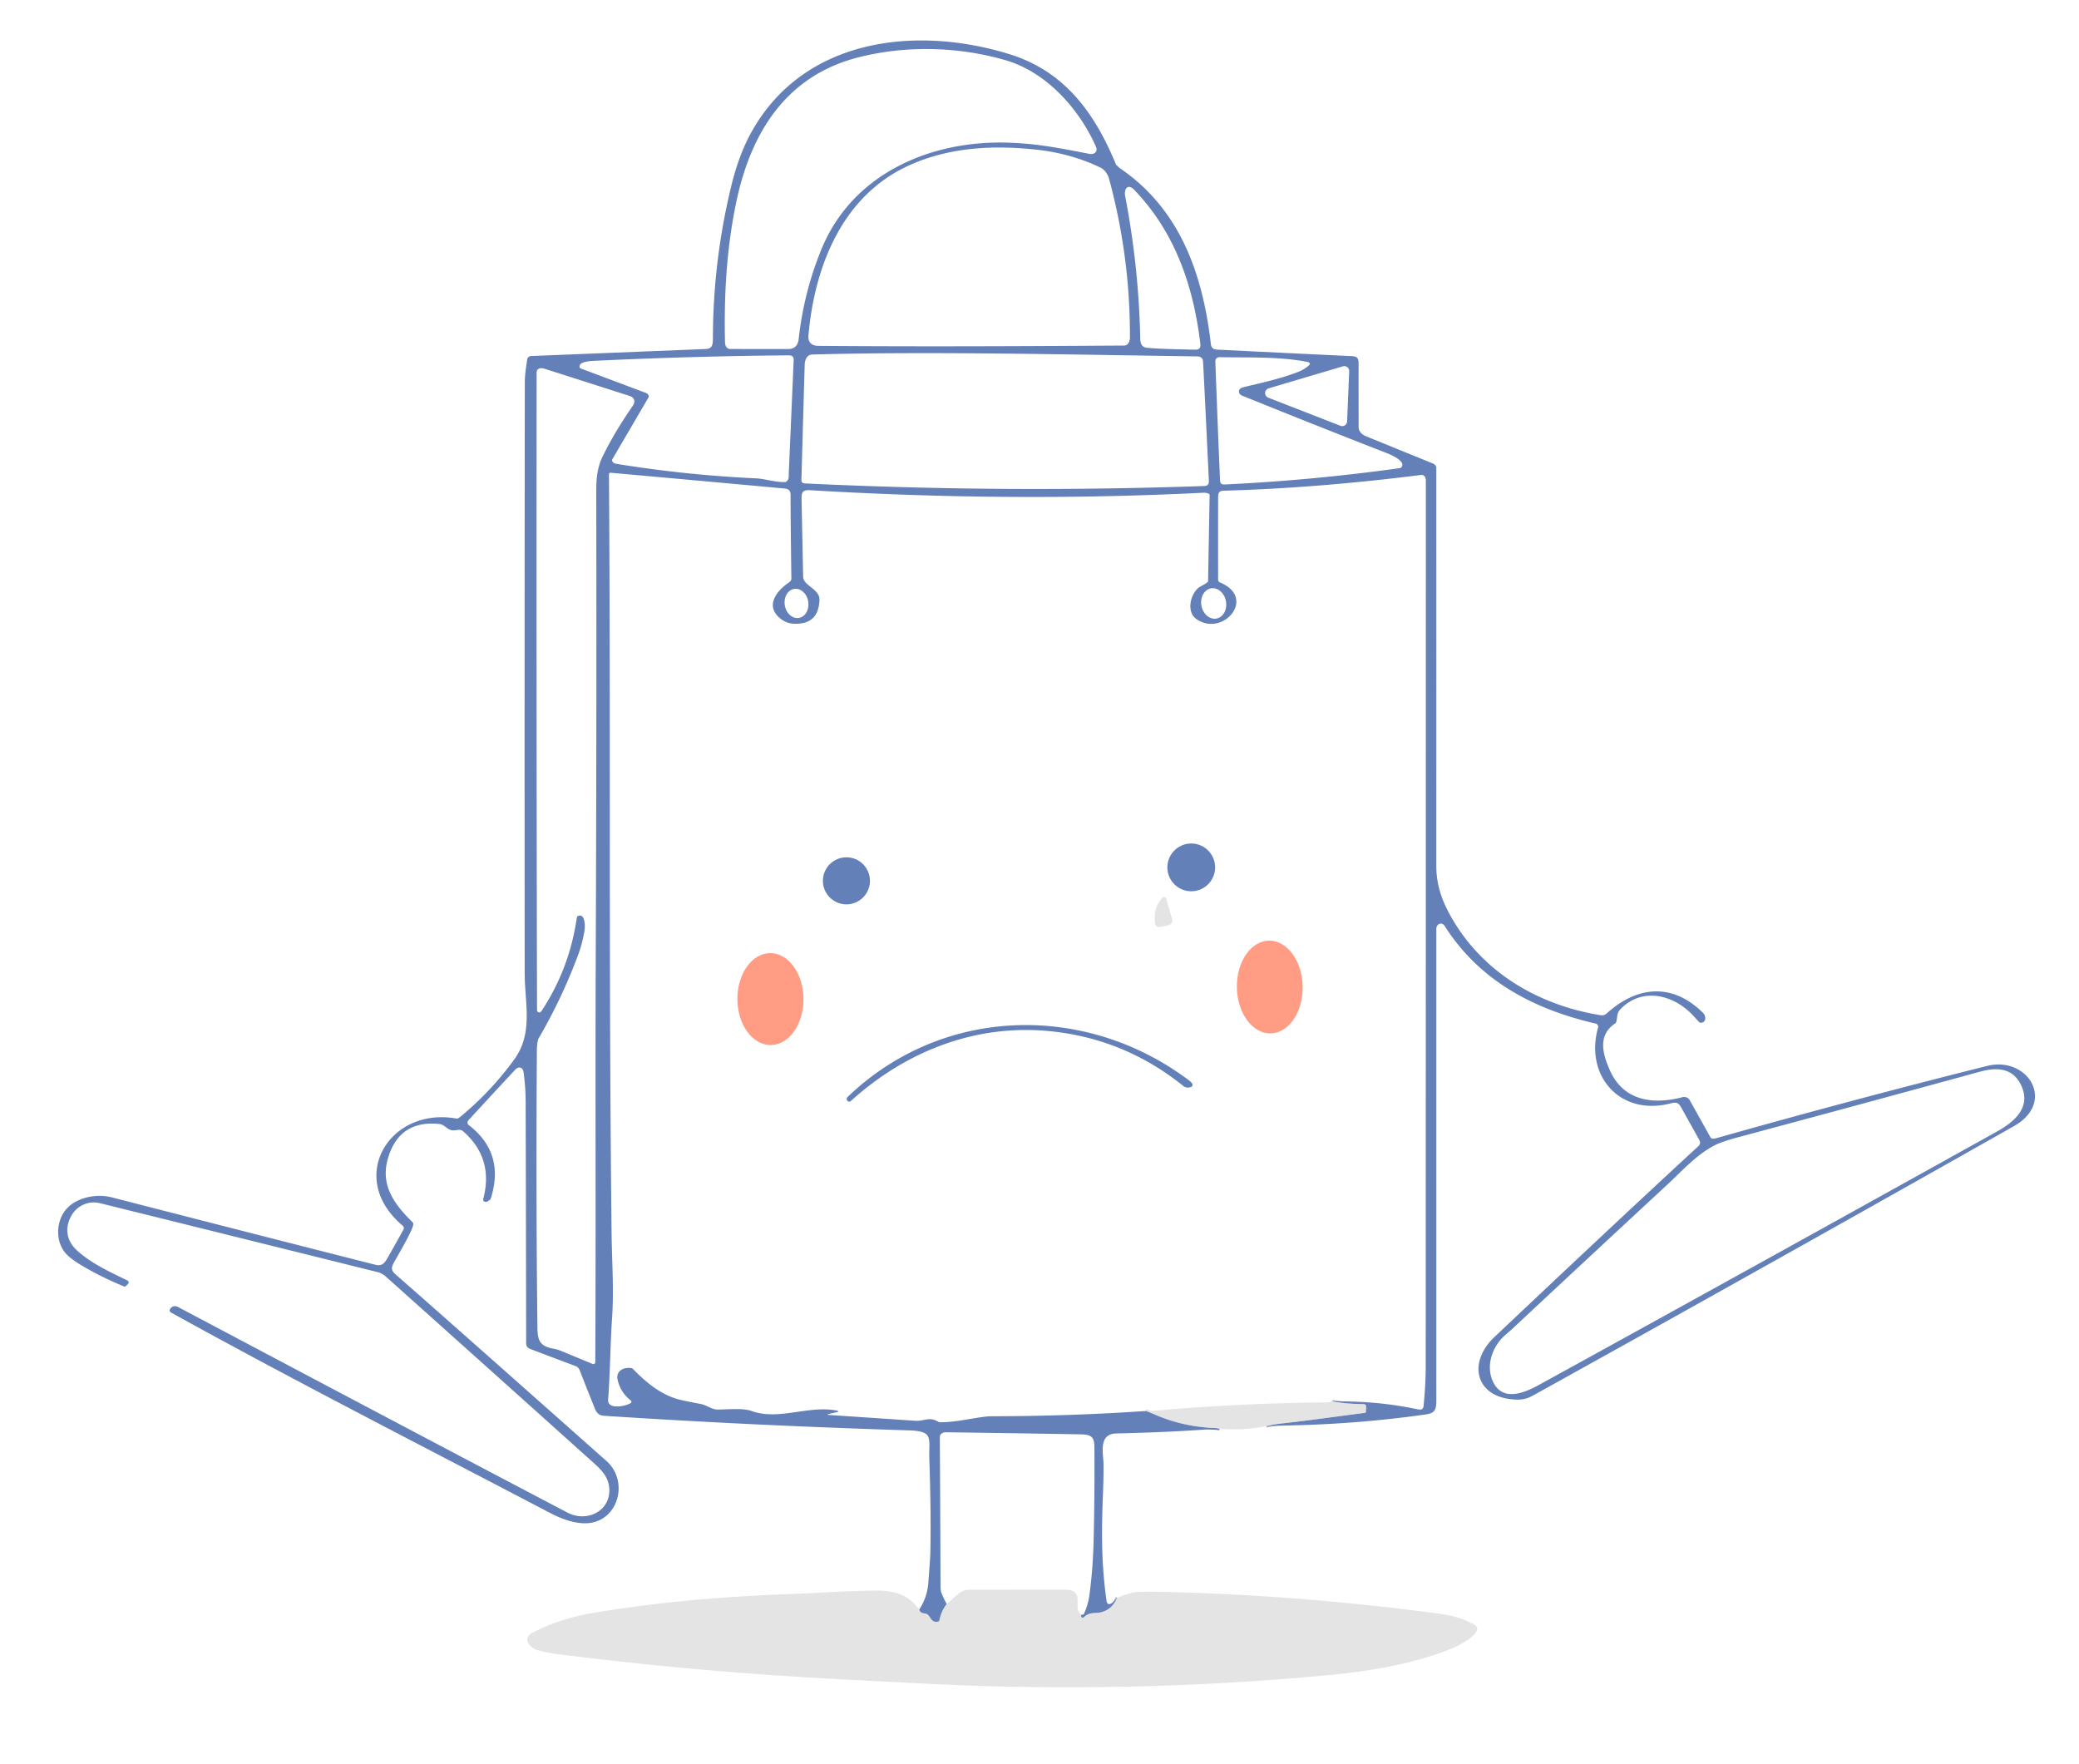 <?xml version="1.0" encoding="UTF-8" standalone="no"?>
<!DOCTYPE svg PUBLIC "-//W3C//DTD SVG 1.1//EN" "http://www.w3.org/Graphics/SVG/1.1/DTD/svg11.dtd">
<svg xmlns="http://www.w3.org/2000/svg" version="1.1" viewBox="0.00 0.00 1391.00 1180.00">
<g stroke-width="2.00" fill="none" stroke-linecap="butt">
<path stroke="#a4b2ce" vector-effect="non-scaling-stroke" d="
  M 847.25 954.07
  Q 852.57 952.86 857.95 952.27
  C 876.37 950.24 894.73 947.55 913.12 945.23
  Q 913.85 945.14 913.88 944.42
  L 914.03 941.07
  A 1.64 1.64 0.0 0 0 912.40 939.35
  Q 901.81 939.33 891.45 937.57"
/>
<path stroke="#a4b2ce" vector-effect="non-scaling-stroke" d="
  M 766.75 943.96
  Q 768.29 944.48 773.17 946.57
  Q 792.17 954.69 813.56 955.41
  Q 814.58 955.44 816.00 956.04"
/>
<path stroke="#a4b2ce" vector-effect="non-scaling-stroke" d="
  M 747.50 1068.84
  Q 743.23 1078.82 732.77 1079.10
  C 729.06 1079.20 727.40 1079.92 724.81 1082.18
  Q 724.38 1082.56 723.94 1082.19
  Q 722.98 1081.35 723.50 1080.29"
/>
<path stroke="#a4b2ce" vector-effect="non-scaling-stroke" d="
  M 633.40 1073.12
  Q 629.74 1077.82 628.47 1084.20
  Q 628.36 1084.75 627.80 1084.86
  C 621.74 1086.00 623.18 1079.79 618.57 1079.40
  Q 615.68 1079.16 615.00 1076.84"
/>
</g>
<path fill="#6480b8" d="
  M 847.25 954.07
  Q 852.57 952.86 857.95 952.27
  C 876.37 950.24 894.73 947.55 913.12 945.23
  Q 913.85 945.14 913.88 944.42
  L 914.03 941.07
  A 1.64 1.64 0.0 0 0 912.40 939.35
  Q 901.81 939.33 891.45 937.57
  C 910.95 937.28 928.93 938.74 948.20 942.77
  C 950.49 943.25 952.21 943.22 952.48 940.50
  Q 953.90 926.17 953.91 914.00
  Q 954.00 617.81 954.00 321.63
  C 954.00 319.53 953.09 317.45 950.75 317.75
  Q 881.23 326.55 818.31 328.30
  C 814.96 328.40 815.02 330.91 815.01 333.51
  Q 814.98 360.63 815.01 387.80
  A 2.02 2.02 0.0 0 0 816.27 389.67
  C 841.06 399.90 818.37 426.37 800.66 414.28
  C 793.87 409.66 796.18 398.76 801.17 393.85
  C 802.89 392.16 805.81 391.25 807.93 389.48
  Q 808.29 389.17 808.30 388.70
  L 809.32 331.25
  Q 809.33 330.66 808.82 330.38
  Q 807.31 329.53 804.75 329.66
  Q 677.00 336.04 542.00 327.95
  C 537.25 327.66 536.20 329.13 536.30 333.73
  Q 536.82 359.86 537.38 386.00
  C 537.51 391.83 548.49 394.08 548.28 401.22
  Q 547.77 418.18 530.78 417.25
  Q 525.78 416.97 521.60 413.38
  C 511.87 405.01 519.83 395.17 527.48 389.94
  Q 529.51 388.55 529.49 387.19
  Q 529.00 351.97 528.94 331.06
  C 528.93 328.31 527.70 327.07 524.92 326.82
  Q 466.75 321.49 408.49 316.26
  A 0.97 0.96 -87.6 0 0 407.44 317.24
  C 408.63 486.23 407.20 649.22 409.19 824.50
  C 409.41 843.94 410.84 862.58 409.50 882.23
  C 408.27 900.23 408.26 918.27 406.87 936.26
  C 406.31 943.42 418.71 940.77 422.02 938.62
  A 1.01 1.00 -42.6 0 0 422.09 936.99
  Q 415.11 931.53 413.21 923.01
  C 411.90 917.14 417.40 914.36 422.55 915.30
  Q 423.03 915.39 423.38 915.74
  C 432.39 924.95 442.11 933.04 454.26 936.26
  Q 457.60 937.15 468.91 939.29
  C 473.16 940.10 475.96 943.01 480.39 943.00
  C 486.74 943.00 496.98 941.83 502.80 943.94
  C 521.21 950.62 541.02 939.79 560.42 943.80
  A 0.43 0.42 -45.2 0 1 560.42 944.63
  L 554.15 946.03
  A 0.28 0.28 0.0 0 0 554.19 946.59
  Q 583.26 948.52 612.25 950.50
  C 618.69 950.94 621.41 947.43 627.90 951.23
  Q 628.33 951.49 628.83 951.49
  C 641.08 951.60 655.22 947.48 663.75 947.47
  Q 715.31 947.45 766.75 943.96
  Q 768.29 944.48 773.17 946.57
  Q 792.17 954.69 813.56 955.41
  Q 814.58 955.44 816.00 956.04
  L 815.76 956.36
  Q 815.51 956.70 815.09 956.67
  C 811.91 956.43 808.92 956.18 805.67 956.41
  Q 779.96 958.24 747.01 958.98
  C 736.16 959.23 737.60 969.31 738.18 976.56
  Q 738.64 982.30 737.83 1003.24
  C 736.95 1026.02 736.98 1047.17 740.35 1070.94
  C 741.09 1076.12 746.13 1070.82 747.50 1068.84
  Q 743.23 1078.82 732.77 1079.10
  C 729.06 1079.20 727.40 1079.92 724.81 1082.18
  Q 724.38 1082.56 723.94 1082.19
  Q 722.98 1081.35 723.50 1080.29
  L 724.48 1080.22
  Q 725.01 1080.18 725.24 1079.69
  Q 728.04 1073.61 728.93 1066.93
  Q 731.24 1049.39 731.68 1031.68
  Q 732.48 999.68 732.23 967.64
  C 732.17 959.58 728.10 959.68 721.00 959.55
  Q 676.97 958.78 632.94 958.19
  C 630.73 958.17 628.80 959.26 628.82 961.56
  Q 629.11 1011.16 629.28 1060.75
  C 629.28 1062.59 629.33 1064.50 630.09 1066.25
  Q 631.60 1069.73 633.40 1073.12
  Q 629.74 1077.82 628.47 1084.20
  Q 628.36 1084.75 627.80 1084.86
  C 621.74 1086.00 623.18 1079.79 618.57 1079.40
  Q 615.68 1079.16 615.00 1076.84
  Q 620.55 1068.37 621.17 1058.33
  C 621.61 1051.26 622.37 1043.78 622.49 1037.75
  Q 623.01 1011.38 621.78 975.94
  C 621.31 962.27 625.06 957.46 608.30 956.93
  Q 501.98 953.61 403.82 947.14
  C 400.88 946.95 399.16 945.21 398.04 942.41
  Q 391.02 924.95 387.91 916.82
  Q 387.07 914.65 385.08 913.91
  Q 369.88 908.23 354.73 902.44
  C 352.81 901.70 352.04 900.46 352.04 898.50
  Q 351.92 818.00 351.71 737.50
  Q 351.69 727.34 350.30 717.28
  C 349.83 713.88 346.97 713.22 344.74 715.61
  Q 328.77 732.74 313.37 749.51
  A 2.17 2.17 0.0 0 0 313.65 752.69
  Q 337.99 771.43 328.39 801.73
  Q 328.23 802.24 327.83 802.60
  C 326.62 803.69 324.67 804.88 323.45 803.28
  Q 323.13 802.86 323.27 802.34
  Q 330.56 774.98 309.90 756.86
  C 307.45 754.71 304.75 756.92 301.68 756.00
  C 298.89 755.17 296.98 752.30 294.25 752.00
  C 276.33 749.99 264.72 757.64 259.64 774.71
  C 254.16 793.09 264.09 805.93 276.05 817.70
  Q 276.40 818.06 276.53 818.54
  C 277.26 821.36 265.60 840.87 263.54 844.70
  C 261.65 848.21 261.69 849.98 264.67 852.58
  Q 294.48 878.66 405.80 977.45
  C 421.72 991.58 413.04 1020.41 389.82 1019.04
  C 381.69 1018.56 374.30 1015.46 366.73 1011.49
  C 282.45 967.30 197.65 924.12 114.33 878.04
  A 1.60 1.59 -59.1 0 1 113.77 875.78
  C 115.09 873.74 117.08 873.30 119.31 874.48
  Q 297.05 968.66 379.79 1011.99
  C 392.60 1018.70 408.87 1010.97 407.62 995.44
  C 407.02 987.99 402.31 983.27 396.99 978.50
  Q 327.31 915.89 257.48 853.44
  C 256.77 852.80 254.33 851.47 253.37 851.23
  Q 160.16 828.04 66.94 804.95
  C 58.94 802.97 51.12 806.86 47.46 813.84
  C 43.07 822.22 44.73 830.49 51.77 836.78
  C 61.66 845.63 73.69 850.98 85.28 856.66
  A 1.44 1.44 0.0 0 1 85.65 858.99
  L 84.14 860.46
  Q 83.67 860.91 83.07 860.66
  Q 68.51 854.76 55.02 846.83
  Q 45.99 841.51 42.83 837.09
  C 36.71 828.54 37.87 815.25 45.43 807.78
  C 52.55 800.74 65.14 798.56 74.70 801.02
  Q 162.95 823.73 251.27 846.16
  C 255.26 847.17 257.15 845.32 259.11 841.90
  Q 264.44 832.57 269.96 822.56
  A 2.02 2.01 -55.8 0 0 269.49 820.04
  C 231.26 787.97 260.61 740.18 305.51 748.34
  Q 306.35 748.49 307.95 747.17
  Q 328.50 730.24 344.08 708.77
  C 356.96 691.02 351.06 671.22 351.05 650.88
  Q 350.87 453.34 351.14 255.79
  C 351.15 250.75 351.96 245.68 352.70 240.74
  Q 353.06 238.28 355.57 238.18
  Q 413.91 235.83 472.25 233.48
  C 476.52 233.31 476.98 230.54 476.98 226.76
  Q 477.03 174.77 489.31 124.26
  C 492.23 112.24 496.34 100.24 502.16 89.50
  C 536.71 25.79 612.19 16.57 675.73 36.35
  C 712.32 47.74 732.60 75.76 746.57 109.84
  Q 746.75 110.28 747.13 110.57
  C 747.89 111.17 748.45 111.95 749.19 112.45
  C 789.63 139.96 804.71 183.30 810.17 230.27
  Q 810.57 233.71 814.31 233.90
  Q 859.53 236.13 904.75 238.27
  C 908.25 238.44 909.00 239.90 909.00 243.28
  Q 908.99 264.61 909.02 285.94
  C 909.02 288.56 911.32 290.77 913.84 291.80
  Q 936.37 301.01 958.91 310.15
  C 959.93 310.56 960.99 311.85 960.99 312.81
  Q 961.01 446.04 960.99 579.26
  C 960.99 591.79 964.59 602.18 970.71 613.06
  C 991.49 650.03 1028.37 672.01 1069.77 678.99
  C 1072.24 679.41 1073.32 679.51 1075.31 677.72
  C 1095.69 659.39 1119.30 657.50 1139.53 677.70
  C 1141.53 679.69 1141.82 684.25 1137.78 684.24
  Q 1137.24 684.24 1136.87 683.84
  Q 1132.76 679.26 1131.23 677.78
  C 1117.87 664.73 1097.71 660.90 1084.05 675.33
  C 1081.45 678.08 1082.34 680.82 1081.30 683.88
  Q 1081.14 684.36 1080.71 684.65
  C 1068.78 692.57 1072.24 705.15 1077.22 716.24
  C 1086.39 736.67 1106.12 739.11 1125.67 734.03
  C 1127.47 733.56 1129.59 734.31 1130.43 735.81
  Q 1137.41 748.33 1144.40 760.84
  Q 1145.23 762.32 1147.94 761.55
  Q 1238.32 735.98 1329.42 713.13
  C 1356.75 706.27 1375.94 737.29 1347.52 753.36
  Q 1188.56 843.28 1028.84 931.87
  C 1023.92 934.60 1021.15 936.39 1015.42 936.34
  C 987.57 936.06 981.13 912.19 999.93 894.43
  Q 1087.68 811.54 1135.93 767.18
  C 1138.07 765.21 1137.76 764.08 1136.39 761.63
  Q 1130.54 751.09 1124.65 740.58
  C 1122.75 737.19 1120.96 737.36 1117.29 738.28
  C 1083.84 746.67 1060.17 719.74 1069.22 687.46
  A 2.15 2.14 14.4 0 0 1067.64 684.80
  C 1026.21 675.19 989.90 656.22 966.55 619.41
  C 964.67 616.46 961.00 618.13 961.00 621.38
  Q 961.00 779.37 961.00 937.36
  C 961.00 944.60 958.99 945.58 952.52 946.48
  Q 910.47 952.35 868.01 953.48
  Q 857.63 953.75 847.25 954.07
  Z
  M 676.25 95.50
  C 694.88 96.29 708.01 98.89 729.01 102.96
  C 732.19 103.57 734.68 101.35 733.30 98.21
  C 722.05 72.74 700.02 48.17 672.75 40.27
  C 641.32 31.16 606.04 30.15 573.75 38.52
  C 525.66 51.00 502.30 89.16 492.68 134.94
  C 486.08 166.33 484.38 197.32 485.07 228.90
  C 485.12 231.19 486.14 233.46 488.57 233.47
  Q 508.00 233.53 527.45 233.49
  C 531.73 233.48 533.90 231.02 534.37 226.76
  Q 537.85 195.41 549.57 166.81
  C 570.51 115.67 623.60 93.26 676.25 95.50
  Z
  M 547.58 231.39
  C 617.52 231.95 689.33 231.59 752.19 231.18
  C 754.68 231.16 756.00 228.35 756.01 225.95
  Q 756.20 171.73 742.01 119.47
  C 741.21 116.52 738.98 113.45 736.48 112.22
  Q 716.56 102.50 692.25 99.99
  C 663.18 96.99 634.49 98.75 608.33 110.60
  C 563.35 130.97 544.95 178.46 540.92 224.38
  C 540.52 228.97 542.92 231.36 547.58 231.39
  Z
  M 767.31 232.65
  C 775.98 233.52 788.85 233.65 799.36 233.94
  C 803.81 234.07 803.29 231.35 802.89 228.15
  C 798.07 190.14 785.81 155.03 758.88 127.00
  C 754.64 122.58 751.89 126.36 752.82 131.20
  Q 761.93 178.57 762.92 226.81
  C 762.99 229.93 764.07 232.33 767.31 232.65
  Z
  M 538.75 323.42
  C 629.67 327.76 716.75 328.23 805.69 325.15
  C 809.14 325.03 808.88 322.69 808.75 320.01
  Q 805.91 259.99 804.92 241.81
  C 804.81 239.67 803.29 238.47 801.11 238.44
  C 715.26 237.24 622.63 234.98 543.50 237.17
  C 539.90 237.27 538.50 240.64 538.40 244.01
  Q 537.30 281.45 536.27 318.89
  C 536.20 321.48 535.69 323.28 538.75 323.42
  Z
  M 434.01 264.79
  Q 434.20 265.34 433.91 265.85
  Q 421.97 286.30 409.80 307.06
  C 408.92 308.54 410.51 309.98 412.06 310.24
  Q 458.43 317.81 505.37 319.99
  C 512.15 320.30 518.11 322.64 525.24 322.50
  Q 525.77 322.49 526.17 322.15
  C 528.17 320.47 527.65 318.85 527.75 316.56
  Q 529.40 278.66 531.03 240.75
  C 531.12 238.63 529.85 237.70 527.78 237.72
  Q 462.70 238.28 397.69 241.39
  C 395.28 241.50 387.14 241.76 387.78 245.59
  A 1.19 1.16 5.8 0 0 388.54 246.50
  Q 410.53 254.75 432.50 263.00
  Q 433.51 263.38 434.01 264.79
  Z
  M 829.02 262.45
  C 828.70 260.53 830.00 259.53 831.84 259.08
  C 844.21 256.03 857.06 253.37 868.92 248.65
  Q 872.87 247.08 876.02 244.20
  A 1.04 1.04 0.0 0 0 875.89 242.57
  Q 875.41 242.25 874.48 242.07
  C 855.52 238.43 835.68 239.35 816.44 238.95
  C 814.08 238.91 813.08 239.88 813.17 242.29
  Q 814.59 281.69 816.28 321.09
  C 816.38 323.47 817.22 324.22 819.56 324.11
  Q 878.25 321.32 936.38 313.20
  A 2.19 2.19 0.0 0 0 938.25 311.35
  C 938.81 307.53 929.88 303.92 927.07 302.82
  Q 880.19 284.56 833.56 265.69
  C 831.82 264.99 829.35 264.44 829.02 262.45
  Z
  M 896.83 284.85
  A 3.29 3.29 0.0 0 0 901.31 281.93
  L 902.71 248.38
  A 3.29 3.29 0.0 0 0 898.49 245.08
  L 848.82 259.81
  A 3.29 3.29 0.0 0 0 848.55 266.03
  L 896.83 284.85
  Z
  M 386.89 612.70
  C 391.66 611.07 391.51 619.87 391.07 622.58
  Q 389.66 631.21 386.60 639.40
  Q 375.86 668.12 360.42 694.60
  C 359.60 695.99 359.24 699.96 359.23 701.52
  Q 358.53 793.46 359.55 885.39
  C 359.65 894.88 359.48 900.37 370.25 902.27
  Q 372.89 902.74 375.14 903.67
  Q 385.84 908.07 396.49 912.49
  A 1.30 1.29 11.3 0 0 398.28 911.30
  C 398.76 820.46 398.23 729.64 398.60 638.81
  Q 399.21 486.65 398.95 334.50
  C 398.93 323.72 398.55 315.00 403.26 305.29
  Q 410.86 289.61 423.36 271.51
  C 425.20 268.85 424.71 266.01 421.33 264.92
  Q 392.83 255.76 364.30 246.69
  C 361.93 245.94 359.04 246.26 359.04 249.25
  Q 358.83 462.34 359.32 675.92
  A 1.72 1.42 2.9 0 0 360.89 677.35
  Q 361.63 677.41 362.53 676.04
  Q 380.85 648.11 385.75 615.00
  Q 385.89 614.03 386.19 613.34
  Q 386.40 612.87 386.89 612.70
  Z
  M 813.902 413.811
  A 10.26 8.33 79.6 0 0 820.243 402.216
  A 10.26 8.33 79.6 0 0 810.198 393.629
  A 10.26 8.33 79.6 0 0 803.857 405.224
  A 10.26 8.33 79.6 0 0 813.902 413.811
  Z
  M 534.509 413.391
  A 9.83 7.93 80.7 0 0 540.746 402.409
  A 9.83 7.93 80.7 0 0 531.331 393.989
  A 9.83 7.93 80.7 0 0 525.094 404.971
  A 9.83 7.93 80.7 0 0 534.509 413.391
  Z
  M 1115.46 792.61
  Q 1063.19 841.02 1011.14 889.65
  Q 1011.10 889.69 1007.15 893.11
  C 998.38 900.72 993.86 913.93 999.03 924.58
  C 1005.53 937.96 1020.00 931.83 1029.72 926.49
  Q 1183.00 842.20 1335.86 757.14
  C 1347.42 750.71 1359.43 740.99 1352.23 725.93
  C 1346.63 714.22 1335.84 713.92 1324.51 717.03
  Q 1243.72 739.16 1162.82 760.86
  Q 1152.24 763.70 1147.51 766.08
  C 1135.23 772.25 1125.22 783.57 1115.46 792.61
  Z"
/>
<circle fill="#6480b8" cx="797.03" cy="580.28" r="15.98"/>
<circle fill="#6480b8" cx="566.32" cy="589.28" r="15.74"/>
<path fill="#e4e4e4" d="
  M 772.63 614.62
  Q 772.28 606.86 777.41 600.93
  Q 778.53 599.64 779.69 600.37
  A 1.33 1.32 -82.0 0 1 780.26 601.13
  Q 782.28 607.94 784.15 614.76
  C 785.38 619.26 780.39 619.15 777.49 619.89
  C 772.67 621.12 772.78 618.15 772.63 614.62
  Z"
/>
<ellipse fill="#ff9c83" cx="0.00" cy="0.00" transform="translate(849.56,660.32) rotate(88.9)" rx="31.03" ry="22.01"/>
<ellipse fill="#ff9c83" cx="0.00" cy="0.00" transform="translate(515.48,668.39) rotate(89.6)" rx="30.75" ry="22.12"/>
<path fill="#6480b8" d="
  M 704.71 690.10
  C 654.04 684.39 606.54 702.83 569.14 736.69
  A 1.36 1.35 42.8 0 1 567.40 736.75
  C 566.13 735.76 566.22 734.72 567.36 733.63
  C 630.56 673.19 725.75 670.58 795.21 722.53
  Q 796.80 723.71 797.58 724.78
  A 1.60 1.60 0.0 0 1 796.76 727.25
  Q 793.78 728.18 791.71 726.52
  Q 753.27 695.57 704.71 690.10
  Z"
/>
<path fill="#e4e4e4" d="
  M 891.45 937.57
  Q 901.81 939.33 912.40 939.35
  A 1.64 1.64 0.0 0 1 914.03 941.07
  L 913.88 944.42
  Q 913.85 945.14 913.12 945.23
  C 894.73 947.55 876.37 950.24 857.95 952.27
  Q 852.57 952.86 847.25 954.07
  Q 831.99 957.17 816.44 955.83
  Q 816.32 955.82 816.23 955.90
  Q 816.13 955.99 816.00 956.04
  Q 814.58 955.44 813.56 955.41
  Q 792.17 954.69 773.17 946.57
  Q 768.29 944.48 766.75 943.96
  Q 766.86 943.50 767.15 943.25
  Q 767.54 942.91 768.00 943.14
  Q 769.74 944.01 771.76 943.83
  Q 830.30 938.64 889.08 938.20
  Q 889.59 938.19 889.94 937.82
  Q 890.60 937.11 891.45 937.57
  Z"
/>
<path fill="#e4e4e4" d="
  M 723.50 1080.29
  Q 722.98 1081.35 723.94 1082.19
  Q 724.38 1082.56 724.81 1082.18
  C 727.40 1079.92 729.06 1079.20 732.77 1079.10
  Q 743.23 1078.82 747.50 1068.84
  Q 757.05 1065.23 760.31 1065.02
  Q 768.14 1064.51 795.32 1065.44
  Q 873.79 1068.14 951.64 1078.08
  C 967.08 1080.06 975.18 1080.70 986.21 1086.80
  C 994.38 1091.32 976.84 1100.54 972.87 1102.21
  C 946.98 1113.04 917.03 1118.03 889.24 1120.63
  Q 755.83 1133.16 621.99 1126.51
  C 595.58 1125.19 569.67 1123.97 537.69 1122.04
  Q 455.45 1117.07 373.72 1106.73
  Q 365.98 1105.75 359.76 1103.99
  C 354.01 1102.36 349.18 1095.77 356.72 1092.01
  C 370.03 1085.35 382.67 1081.38 398.12 1078.81
  C 442.05 1071.50 486.27 1067.89 530.76 1066.34
  C 545.15 1065.83 560.23 1064.74 575.00 1064.32
  C 591.63 1063.85 604.94 1062.80 615.00 1076.84
  Q 615.68 1079.16 618.57 1079.40
  C 623.18 1079.79 621.74 1086.00 627.80 1084.86
  Q 628.36 1084.75 628.47 1084.20
  Q 629.74 1077.82 633.40 1073.12
  C 637.47 1069.91 642.50 1063.55 647.81 1063.53
  Q 663.88 1063.45 712.50 1063.51
  C 727.06 1063.53 716.95 1076.10 723.50 1080.29
  Z"
/>
</svg>
